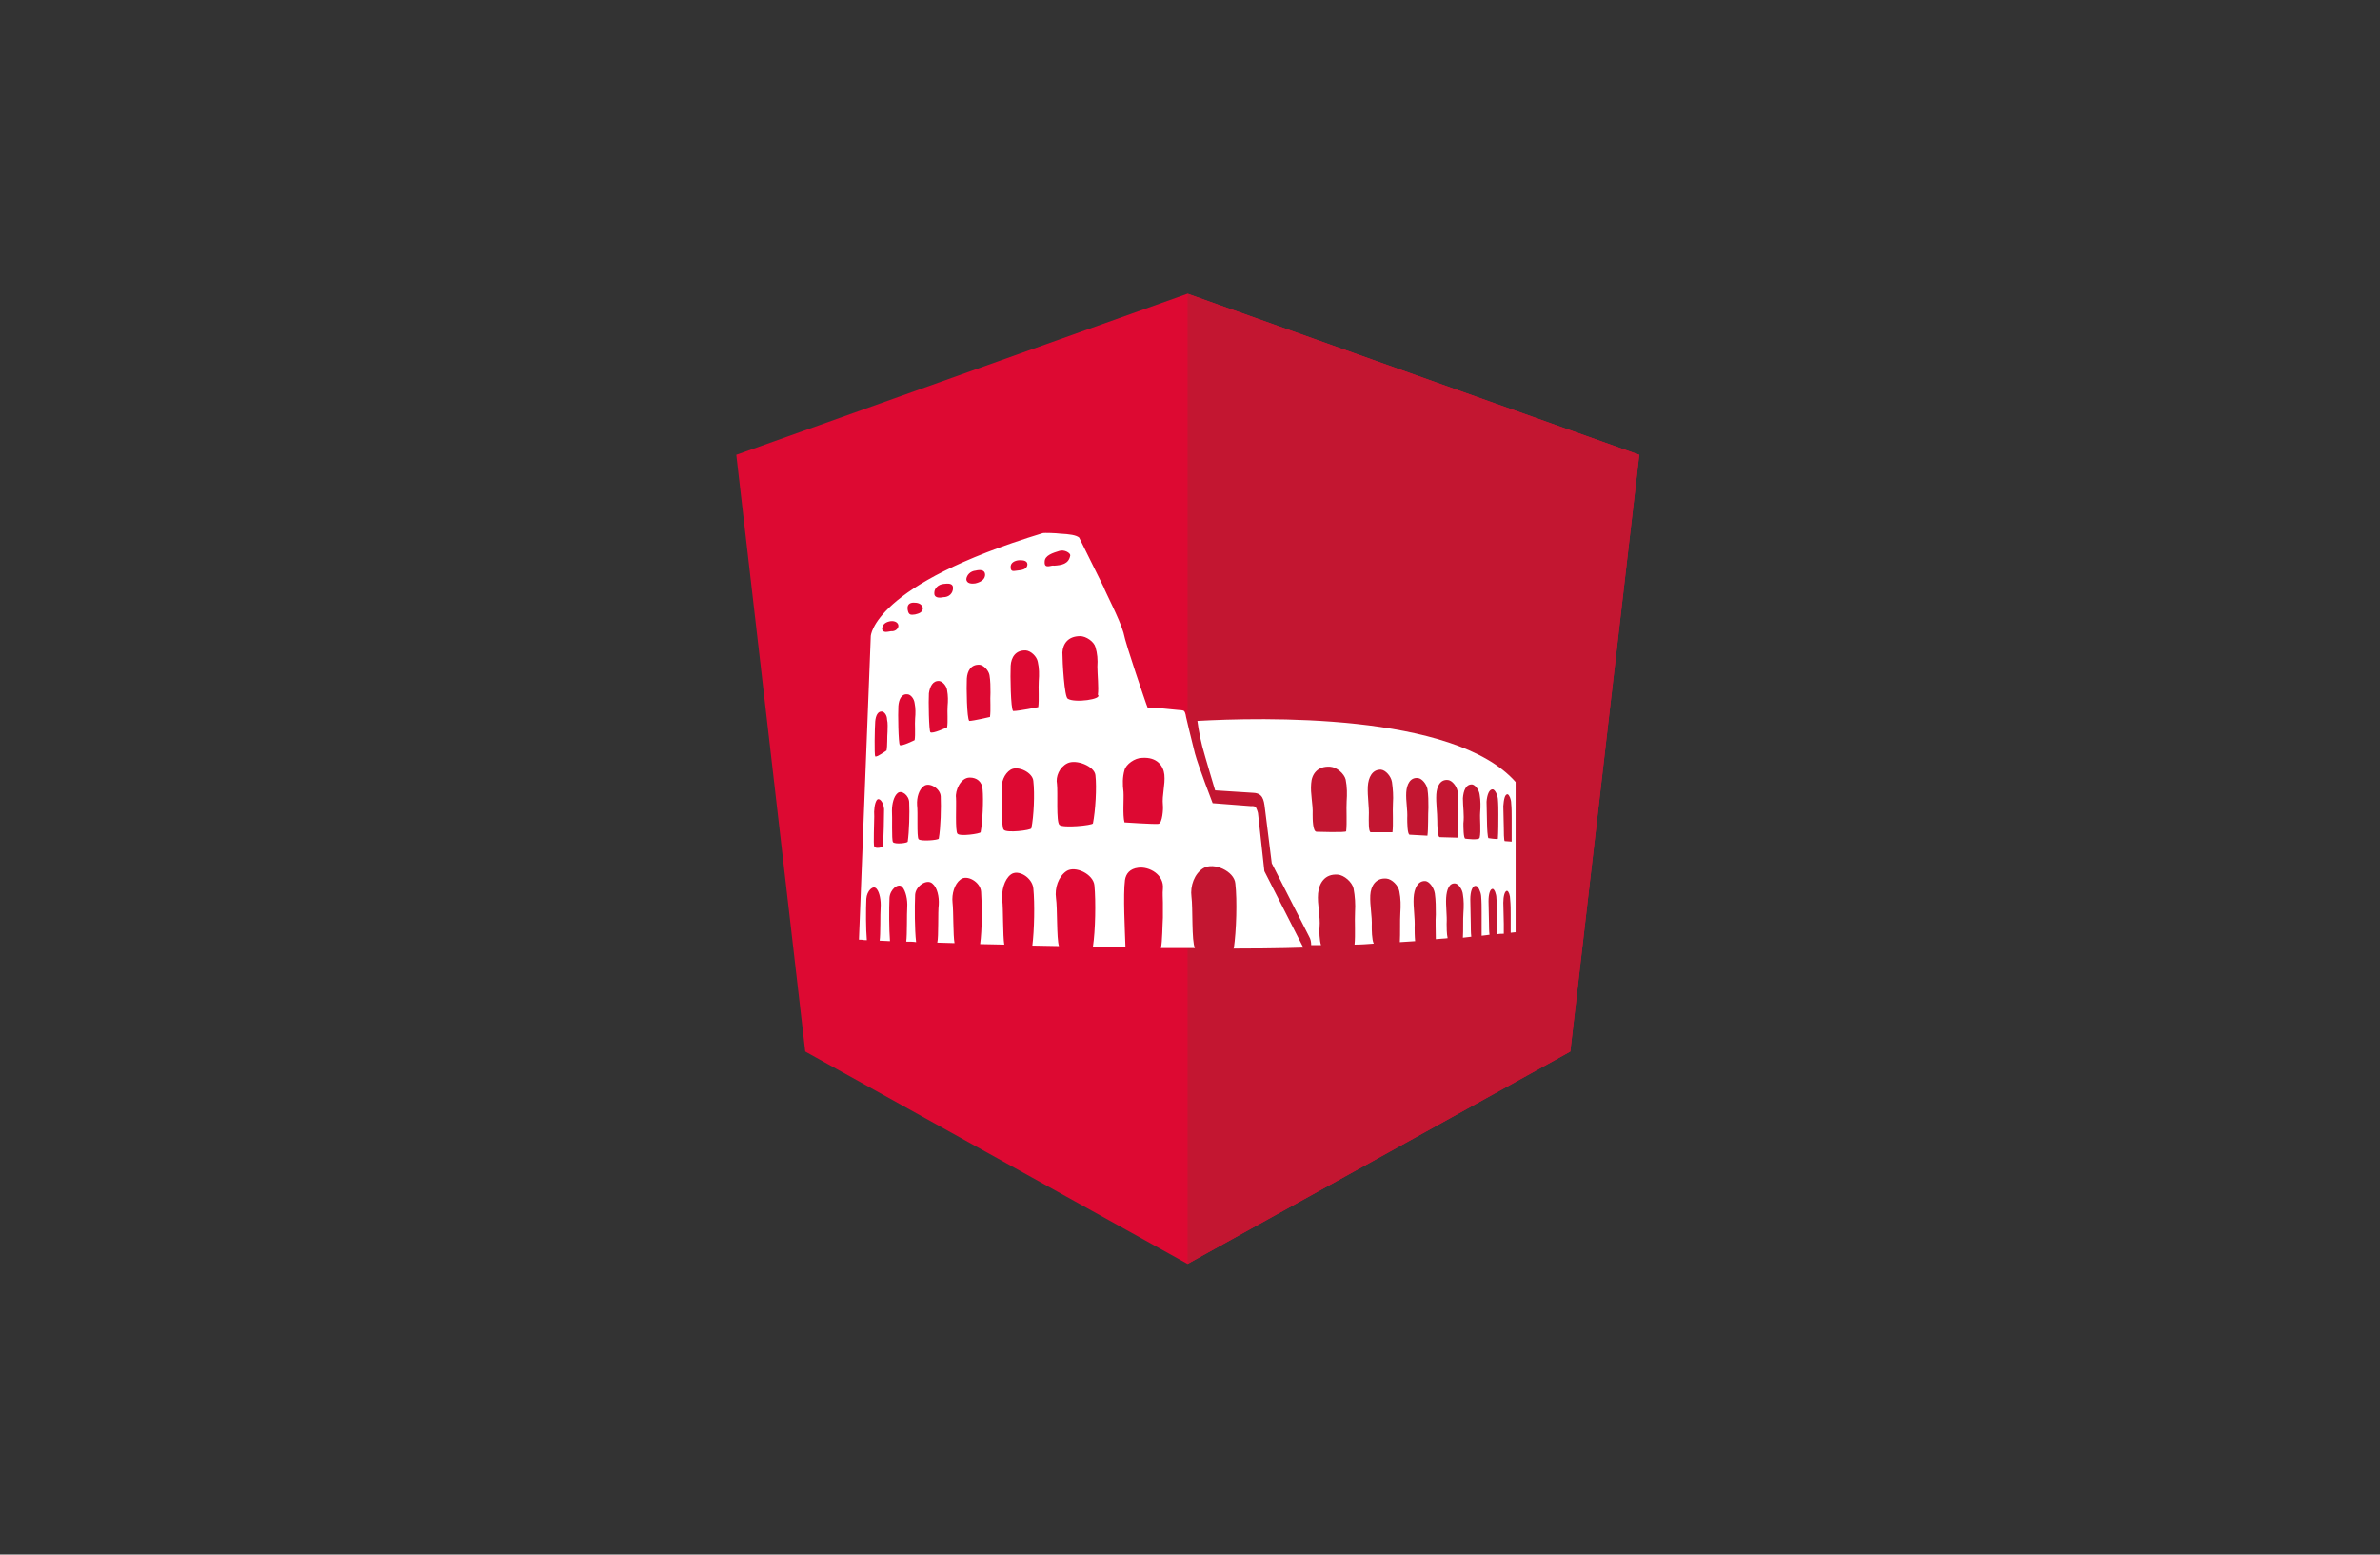 <?xml version="1.0" encoding="UTF-8"?>
<svg width="366px" height="239px" viewBox="0 0 366 239" version="1.1" xmlns="http://www.w3.org/2000/svg" xmlns:xlink="http://www.w3.org/1999/xlink">
    <rect x="0" y="0" width="366" height="239" fill="#333333" stroke="none"/>
    <!-- Generator: Sketch 56.3 (81716) - https://sketch.com -->
    <title>logo_ng</title>
    <desc>Created with Sketch.</desc>
    <g id="logo_ng" stroke="none" stroke-width="1" fill="none" fill-rule="evenodd">
        <g id="Angular-Roma" transform="translate(113, 45)" fill-rule="nonzero">
            <g id="Group">
                <polygon id="Path" fill="#DD0932" points="69.621 0.152 69.621 0.152 69.621 0.152 0.227 24.924 10.833 116.667 69.621 149.318 69.621 149.318 69.621 149.318 128.485 116.667 139.091 24.924"></polygon>
                <polygon id="Path" fill="#C31631" points="69.621 0.152 69.621 16.667 69.621 16.591 69.621 92.197 69.621 92.197 69.621 149.318 69.621 149.318 128.485 116.667 139.091 24.924"></polygon>
            </g>
            <g id="Group" transform="translate(18.939, 36.364)" fill="#FFFFFF">
                <path d="M70.985,61.212 C71.136,59.47 70.606,57.727 70.758,55.985 C70.909,54.47 71.742,52.955 73.788,53.106 C74.773,53.182 75.985,54.242 76.212,55.227 C76.439,56.439 76.515,57.652 76.439,58.864 C76.364,60.152 76.515,62.424 76.364,63.864 C77.348,63.864 78.333,63.788 79.318,63.712 C79.015,63.106 79.015,61.515 79.015,61.061 C79.091,59.47 78.712,57.879 78.788,56.288 C78.864,54.848 79.621,53.561 81.288,53.712 C82.121,53.788 83.106,54.773 83.258,55.682 C83.485,56.818 83.485,57.879 83.409,59.015 C83.333,60.152 83.409,62.197 83.333,63.485 C84.167,63.409 84.924,63.409 85.682,63.333 C85.606,62.576 85.606,61.591 85.606,61.288 C85.682,59.697 85.379,58.182 85.455,56.667 C85.53,55.303 86.061,54.015 87.273,54.091 C87.879,54.167 88.561,55.076 88.712,55.985 C88.864,57.045 88.864,58.182 88.864,59.242 C88.788,60.227 88.864,61.818 88.864,63.03 C89.47,62.955 90.152,62.955 90.682,62.879 C90.53,62.273 90.53,61.061 90.53,60.682 C90.606,59.318 90.379,57.955 90.455,56.667 C90.53,55.455 90.909,54.318 91.894,54.47 C92.348,54.545 92.955,55.379 93.03,56.136 C93.182,57.045 93.182,58.03 93.106,59.015 C93.03,60 93.106,61.667 93.03,62.803 C93.485,62.727 93.939,62.727 94.318,62.652 C94.242,62.121 94.242,60.985 94.242,60.682 C94.242,59.394 94.167,58.182 94.167,56.894 C94.167,55.758 94.47,54.697 95.076,54.848 C95.379,54.924 95.758,55.682 95.833,56.364 C95.909,57.273 95.909,58.106 95.909,59.015 C95.909,59.924 95.909,61.439 95.909,62.5 C96.364,62.424 96.742,62.424 97.121,62.348 C97.045,61.818 97.045,60.909 97.045,60.682 C97.045,59.545 96.97,58.333 96.97,57.197 C96.97,56.136 97.197,55.227 97.652,55.303 C97.879,55.379 98.182,56.061 98.182,56.742 C98.258,57.576 98.258,58.409 98.258,59.167 C98.258,59.924 98.258,61.288 98.258,62.273 C98.636,62.197 99.015,62.197 99.318,62.197 C99.318,61.667 99.318,60.985 99.318,60.682 C99.318,59.545 99.242,58.485 99.242,57.424 C99.242,56.439 99.47,55.53 99.848,55.606 C100.076,55.682 100.303,56.288 100.303,56.97 C100.379,57.727 100.379,58.485 100.379,59.242 C100.379,59.924 100.379,61.136 100.379,62.045 C100.833,61.97 101.136,61.97 101.136,61.97 L101.136,38.864 C91.667,28.106 61.667,28.939 52.197,29.47 C52.197,29.47 52.424,31.364 52.955,33.409 C53.333,34.848 54.924,40.152 54.924,40.152 L60.833,40.53 C62.197,40.606 62.424,41.515 62.576,42.879 L63.636,51.364 L69.394,62.652 C69.621,63.03 69.697,63.485 69.697,63.939 C70.227,63.939 70.682,63.939 71.212,63.939 C70.985,63.333 70.909,61.667 70.985,61.212 Z M99.924,40.758 C100.152,40.833 100.455,41.515 100.455,42.121 C100.53,42.879 100.53,43.712 100.53,44.47 C100.53,45.303 100.53,47.197 100.53,48.03 L99.47,47.955 C99.318,47.955 99.318,46.288 99.318,45.909 C99.318,44.773 99.242,43.712 99.242,42.576 C99.318,41.591 99.47,40.682 99.924,40.758 Z M97.652,40 C97.955,40.076 98.333,40.758 98.409,41.439 C98.485,42.273 98.485,43.106 98.485,43.864 C98.485,44.773 98.485,46.667 98.409,47.576 C98.409,47.727 96.97,47.5 96.97,47.5 C96.818,47.5 96.742,45.758 96.742,45.379 C96.742,44.242 96.667,43.03 96.667,41.894 C96.742,40.909 97.045,39.924 97.652,40 Z M93.03,41.364 C93.106,40.227 93.485,39.167 94.47,39.242 C94.924,39.318 95.53,40.076 95.606,40.833 C95.758,41.742 95.758,42.652 95.682,43.561 C95.606,44.545 95.833,46.439 95.606,47.424 C95.53,47.879 93.409,47.576 93.409,47.576 C93.106,47.576 93.106,45.682 93.106,45.227 C93.258,43.939 93.03,42.652 93.03,41.364 Z M88.939,40.758 C89.015,39.545 89.545,38.409 90.758,38.561 C91.364,38.636 92.045,39.47 92.197,40.227 C92.348,41.212 92.348,42.121 92.348,43.106 C92.273,44.167 92.348,46.364 92.197,47.424 L89.47,47.348 C89.091,47.348 89.091,45.303 89.091,44.848 C89.091,43.485 88.864,42.121 88.939,40.758 Z M84.318,40.455 C84.394,39.242 84.924,38.106 86.136,38.258 C86.742,38.333 87.424,39.167 87.576,39.924 C87.727,40.909 87.727,41.818 87.727,42.803 C87.652,43.864 87.727,46.061 87.576,47.121 L84.848,46.97 C84.47,46.97 84.47,44.924 84.47,44.47 C84.545,43.106 84.242,41.818 84.318,40.455 Z M78.409,39.545 C78.485,38.182 79.091,36.894 80.455,36.97 C81.136,37.045 81.97,37.955 82.121,38.864 C82.273,39.924 82.348,41.061 82.273,42.121 C82.197,43.333 82.348,45.379 82.197,46.591 L78.864,46.591 C78.485,46.591 78.561,44.697 78.561,44.167 C78.636,42.652 78.333,41.136 78.409,39.545 Z M75.152,41.818 C75.076,43.03 75.227,45.152 75.076,46.439 C75.076,46.667 70.53,46.515 70.53,46.515 C69.924,46.515 69.924,44.47 69.924,43.864 C70,42.273 69.545,40.682 69.697,39.091 C69.773,37.652 70.682,36.364 72.652,36.515 C73.636,36.591 74.773,37.576 75,38.485 C75.227,39.621 75.227,40.758 75.152,41.818 Z" id="Shape"></path>
                <path d="M34.015,1.288 C33.561,0.909 32.576,0.758 31.061,0.682 C30.606,0.606 28.636,0.53 28.409,0.606 C2.273,8.561 1.97,16.439 1.97,16.439 L0.152,63.106 C0.985,63.106 0.606,63.182 1.364,63.182 C1.212,61.439 1.212,58.485 1.288,56.818 C1.364,55.606 2.348,54.621 2.879,55.303 C3.333,55.833 3.561,57.121 3.485,58.182 C3.409,59.167 3.485,62.348 3.333,63.258 C3.864,63.258 4.394,63.333 4.924,63.333 C4.773,61.515 4.773,58.333 4.848,56.667 C4.924,55.379 6.212,54.318 6.818,55 C7.348,55.606 7.652,56.97 7.576,58.106 C7.5,59.091 7.576,62.348 7.424,63.409 C7.955,63.409 8.485,63.409 8.939,63.485 C8.712,61.515 8.712,58.106 8.788,56.212 C8.864,54.848 10.606,53.712 11.439,54.47 C12.197,55.076 12.5,56.515 12.424,57.727 C12.273,58.864 12.424,62.652 12.197,63.561 C13.106,63.561 13.939,63.636 14.848,63.636 C14.621,62.5 14.697,58.636 14.545,57.424 C14.394,56.061 14.848,54.545 15.758,53.864 C16.742,53.03 18.864,54.242 18.939,55.758 C19.091,57.803 19.091,61.667 18.788,63.788 C20.076,63.788 21.288,63.864 22.5,63.864 C22.273,62.5 22.348,58.333 22.197,57.045 C22.045,55.606 22.5,53.864 23.485,53.106 C24.621,52.197 26.818,53.561 26.97,55.227 C27.197,57.5 27.121,61.667 26.818,64.015 C28.182,64.015 29.621,64.091 30.909,64.091 C30.53,62.955 30.682,58.182 30.455,56.742 C30.227,55.152 30.833,53.409 32.045,52.576 C33.409,51.667 36.212,53.03 36.364,54.773 C36.591,57.197 36.515,61.742 36.136,64.167 C36.136,64.167 36.136,64.167 36.136,64.167 C37.879,64.167 39.545,64.242 41.136,64.242 C41.061,61.894 40.758,56.212 41.061,53.939 C41.212,52.955 41.818,52.197 43.106,52.045 C44.773,51.818 47.121,53.106 46.894,55.303 C46.818,55.985 46.894,56.742 46.894,57.424 C46.894,58.106 46.894,58.788 46.894,59.697 C46.818,60.833 46.818,63.409 46.591,64.394 C48.409,64.394 50.152,64.394 51.818,64.394 C51.288,63.409 51.515,58.106 51.288,56.515 C51.061,54.848 51.742,52.955 53.106,52.121 C54.697,51.136 57.879,52.576 58.03,54.47 C58.333,57.045 58.182,61.818 57.803,64.394 C57.803,64.394 57.803,64.394 57.727,64.47 C64.621,64.47 68.485,64.318 68.485,64.318 L62.5,52.576 L61.515,43.636 C61.515,43.636 61.439,43.258 61.212,42.803 C61.061,42.5 60.455,42.576 60.455,42.576 L54.545,42.121 C54.545,42.121 52.348,36.439 51.818,34.47 C51.212,32.121 50.455,28.864 50.455,28.864 C50.455,28.864 50.379,28.182 50.152,27.955 C50,27.803 49.394,27.803 49.394,27.803 L45.53,27.424 L44.545,27.424 L44.318,26.818 C44.318,26.818 41.212,17.879 40.833,15.909 C40.227,13.788 37.955,9.47 37.803,8.939 L34.015,1.288 Z M40.985,37.045 C41.212,36.136 42.576,35.152 43.712,35.152 C45.985,35 46.97,36.364 47.121,37.727 C47.273,39.318 46.742,40.833 46.894,42.424 C46.97,42.955 46.818,45.227 46.212,45.303 C45.455,45.379 40.985,45.076 40.985,45.076 C40.682,43.864 40.909,41.591 40.833,40.379 C40.682,39.242 40.682,38.106 40.985,37.045 Z M31.439,18.939 C31.515,17.652 32.273,16.439 34.167,16.439 C35.076,16.439 36.288,17.273 36.515,18.106 C36.818,19.091 36.894,20.076 36.818,21.136 C36.818,22.273 37.045,24.318 36.894,25.455 C37.652,26.136 33.333,26.742 32.273,26.061 C31.742,25.833 31.439,20.379 31.439,18.939 Z M32.197,35.985 C33.561,35.303 36.364,36.439 36.515,37.803 C36.742,39.697 36.515,43.333 36.136,45.227 C36.061,45.53 31.515,45.985 30.985,45.455 C30.455,45 30.758,40.455 30.606,39.167 C30.379,38.03 30.985,36.591 32.197,35.985 Z M26.667,45.985 C26.591,46.288 22.879,46.742 22.424,46.212 C21.97,45.758 22.273,41.364 22.121,40.152 C21.97,38.939 22.5,37.576 23.485,36.97 C24.621,36.288 26.894,37.424 26.97,38.712 C27.197,40.682 27.045,44.167 26.667,45.985 Z M30.985,3.333 C31.742,3.106 32.652,3.636 32.652,4.015 C32.424,5.379 31.288,5.53 30.152,5.606 C29.773,5.455 28.636,6.212 28.712,5 C28.712,4.015 30,3.636 30.985,3.333 Z M25.833,18.636 C26.591,18.712 27.5,19.545 27.652,20.379 C27.879,21.364 27.879,22.348 27.803,23.333 C27.727,24.394 27.879,26.212 27.727,27.348 C27.727,27.348 24.773,27.955 23.864,27.955 C23.485,27.652 23.409,22.424 23.485,20.985 C23.561,19.697 24.242,18.561 25.833,18.636 Z M24.697,4.773 C25.152,4.773 26.061,4.697 26.061,5.455 C25.985,6.212 25.152,6.288 24.47,6.364 C24.167,6.364 23.485,6.667 23.485,5.909 C23.409,5.152 24.091,4.848 24.697,4.773 Z M18.106,6.364 C18.712,6.212 19.47,6.212 19.545,6.894 C19.621,7.803 18.712,8.182 18.03,8.333 C17.576,8.409 16.667,8.409 16.667,7.652 C16.742,7.045 17.273,6.439 18.106,6.364 Z M16.742,22.955 C16.818,21.818 17.348,20.758 18.712,20.833 C19.318,20.909 20.076,21.667 20.227,22.424 C20.379,23.333 20.379,24.242 20.379,25.152 C20.303,26.136 20.455,27.803 20.303,28.864 C20.303,28.864 17.727,29.47 17.121,29.47 C16.742,29.167 16.667,24.242 16.742,22.955 Z M17.197,38.182 C18.258,38.182 19.091,38.788 19.167,40 C19.318,41.667 19.167,44.924 18.864,46.591 C18.788,46.818 15.682,47.273 15.303,46.818 C14.924,46.439 15.152,42.348 15.076,41.288 C14.924,40.227 15.758,38.182 17.197,38.182 Z M13.182,8.409 C13.788,8.333 14.621,8.258 14.621,9.015 C14.621,9.848 14.015,10.455 13.106,10.455 C12.424,10.606 11.667,10.53 11.742,9.773 C11.742,9.091 12.348,8.485 13.182,8.409 Z M12.5,23.333 C13.03,23.409 13.636,24.091 13.712,24.773 C13.864,25.606 13.864,26.364 13.788,27.197 C13.712,28.106 13.864,29.545 13.712,30.455 C13.712,30.455 11.439,31.515 11.136,31.212 C10.909,30.985 10.833,26.364 10.909,25.227 C11.061,24.167 11.515,23.258 12.5,23.333 Z M8.561,11.288 C9.091,11.288 9.773,11.364 10,12.121 C9.924,12.803 9.394,12.955 8.788,13.106 C8.182,13.182 7.803,13.258 7.652,12.424 C7.5,11.591 7.955,11.288 8.561,11.288 Z M10.152,39.47 C10.985,38.864 12.652,39.848 12.727,41.061 C12.803,42.727 12.727,45.909 12.424,47.576 C12.348,47.803 9.621,48.03 9.318,47.652 C9.015,47.273 9.242,43.485 9.091,42.424 C9.015,41.212 9.394,40 10.152,39.47 Z M8.712,26.742 C8.864,27.5 8.864,28.333 8.788,29.091 C8.712,29.924 8.864,31.591 8.712,32.424 C8.712,32.424 6.742,33.409 6.439,33.182 C6.212,32.955 6.136,28.333 6.212,27.197 C6.288,26.212 6.667,25.303 7.576,25.379 C8.106,25.379 8.636,26.061 8.712,26.742 Z M4.848,14.167 C5.455,14.015 6.136,14.242 6.212,14.773 C6.288,15.227 5.758,15.758 5.076,15.682 C4.545,15.758 3.864,15.985 3.712,15.379 C3.712,14.697 4.167,14.318 4.848,14.167 Z M6.061,40.606 C6.667,40 7.879,40.909 7.879,42.045 C7.955,43.561 7.879,46.515 7.652,48.03 C7.652,48.258 5.682,48.485 5.379,48.106 C5.152,47.727 5.303,44.242 5.227,43.258 C5.227,42.197 5.53,41.061 6.061,40.606 Z M4.545,31.136 C4.47,31.894 4.545,33.258 4.394,34.015 C4.394,34.015 2.803,35.152 2.652,34.924 C2.5,34.697 2.576,30.53 2.652,29.545 C2.727,28.712 3.03,27.955 3.712,28.03 C4.091,28.106 4.47,28.636 4.47,29.242 C4.621,29.848 4.545,30.53 4.545,31.136 Z M2.879,41.667 C3.258,41.136 3.939,41.97 4.015,43.03 C4.015,44.47 3.939,47.273 3.864,48.712 C3.864,48.939 2.652,49.167 2.5,48.788 C2.348,48.485 2.5,45.152 2.5,44.167 C2.424,43.182 2.576,42.121 2.879,41.667 Z" id="Shape"></path>
            </g>
        </g>
    </g>
</svg>